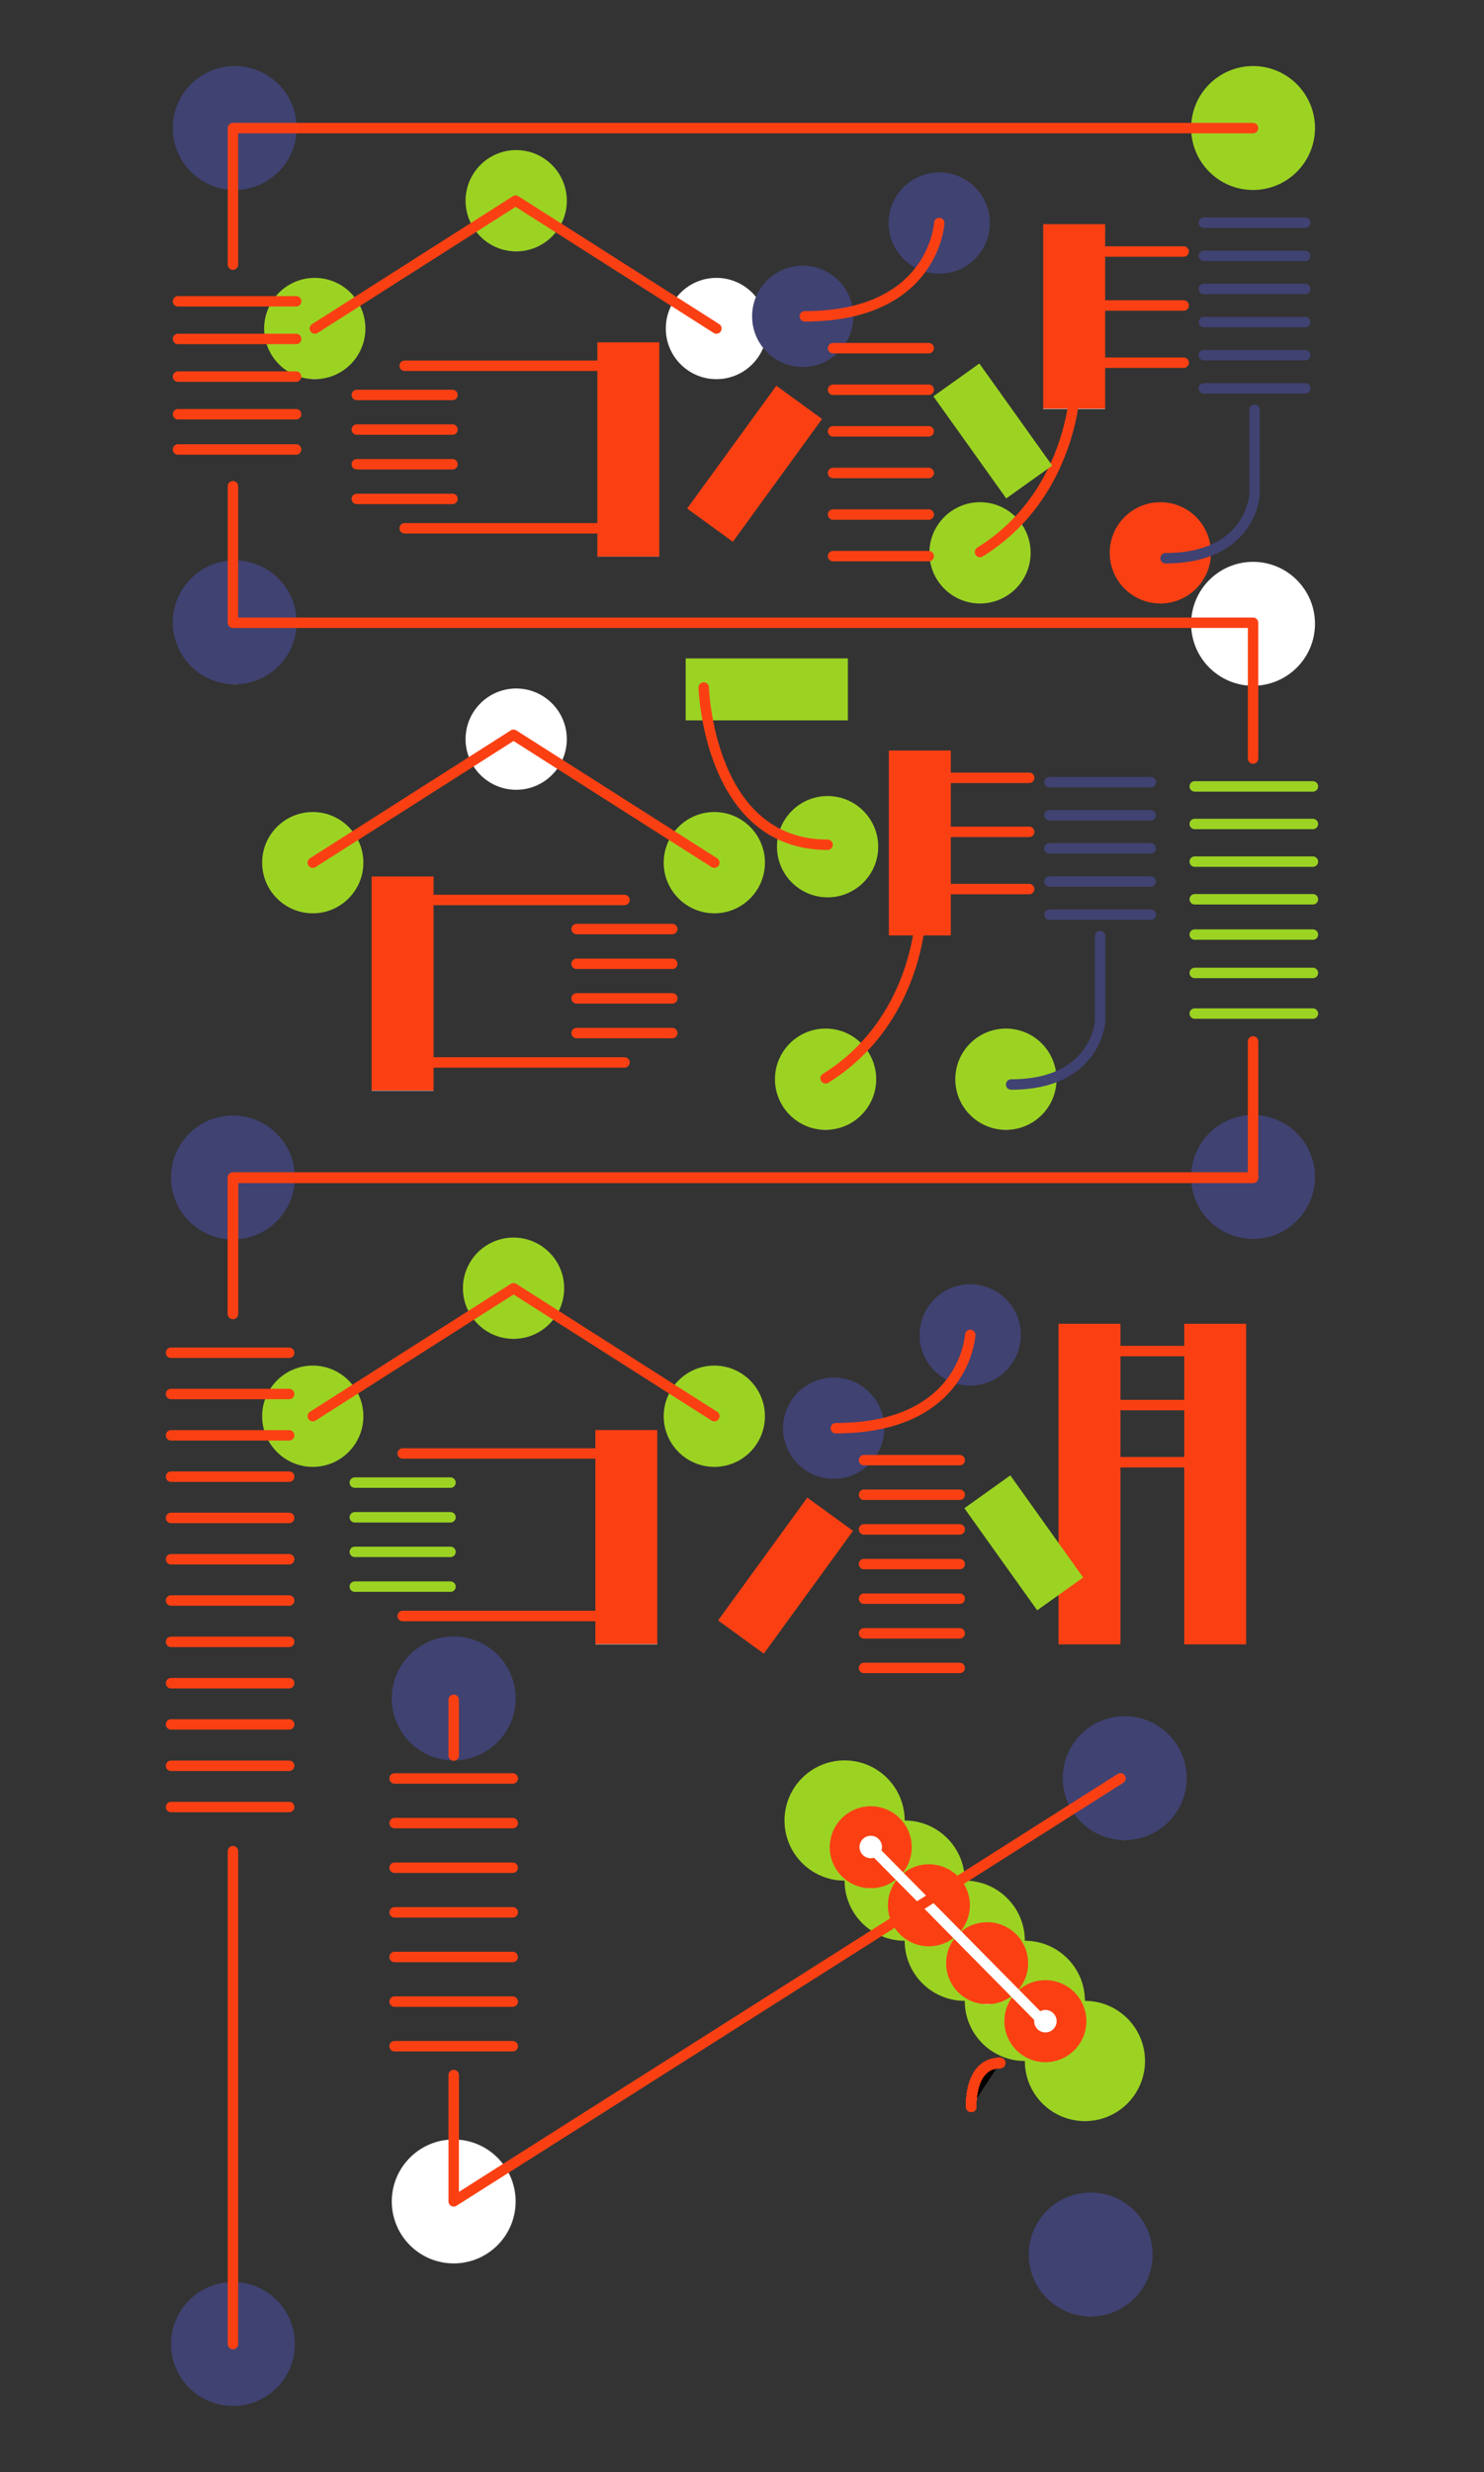 <?xml version="1.0" encoding="UTF-8"?>
<svg id="bot12" xmlns="http://www.w3.org/2000/svg" viewBox="0 0 185 308">
  <rect x="0" y="0" width="185" height="308" fill="#333333" stroke="none"/>
  <defs>
    <style>
      /*
      .color-1 {
        fill: #fa4013;
      }

      .color-4 {
        fill: #fff;
      }

      .color-2 {
        fill: #9cd323;
      }

      .color-3 {
        fill: #404272;

      } */
     .stroke-width {
        stroke-width: 1.3px;
      }

      .stroke-color-1 {
        stroke: #fa4013;
      }

      .stroke-color-2 {
        stroke: #9cd323;
      }

      .stroke-color-3 {
        stroke:#404272;
      }

      .stroke-color-4 {
        stroke: #ffffff;
      }      
    </style>
    <linearGradient id="color-1" gradientTransform="rotate(90)">
      <stop offset="0%" stop-color="#fa4013" />
      <stop offset="100%" stop-color="#fa4013" />
      <stop offset="100%" stop-color="white" />
    </linearGradient>
    <linearGradient id="color-2" gradientTransform="rotate(90)">
      <stop offset="0%" stop-color="#9cd323" />
      <stop offset="100%" stop-color="#9cd323" />
      <stop offset="100%" stop-color="white" />
    </linearGradient>
    <linearGradient id="color-3" gradientTransform="rotate(90)">
      <stop offset="0%" stop-color="#404272" />
      <stop offset="100%" stop-color="#404272" />
      <stop offset="100%" stop-color="white" />
    </linearGradient>   
    <linearGradient id="color-4" gradientTransform="rotate(90)">
      <stop offset="0%" stop-color="#ffffff" />
      <stop offset="100%" stop-color="#ffffff" />
      <stop offset="100%" stop-color="white" />
    </linearGradient>  
  </defs>
  <path class="color-2" d="m122.17,75.19c3.49,0,6.31-2.83,6.31-6.31s-2.83-6.31-6.31-6.31-6.31,2.83-6.31,6.31,2.83,6.31,6.31,6.31Z" fill="url(#color-2)"/>
  <path class="color-2" d="m144.65,75.19c3.49,0,6.31-2.83,6.31-6.31s-2.83-6.31-6.31-6.31-6.31,2.83-6.31,6.31,2.83,6.31,6.31,6.31Z" fill="url(#color-1)"/>
  <path class="color-1" d="m137.77,27.93h-7.72v23.03h7.72v-23.03Z" fill="url(#color-1)"/>
  <path stroke-linejoin="round" stroke-linecap="round" class="stroke-width stroke-color-1" d="m133.98,48.82s-.48,12.92-11.81,19.96" fill="none"/>
  <path stroke-linejoin="round" stroke-linecap="round" class="stroke-width stroke-color-1" d="m135.92,31.34h11.64" fill="none"/>
  <path stroke-linejoin="round" stroke-linecap="round" class="stroke-width stroke-color-1" d="m135.92,38.06h11.64" fill="none"/>
  <path stroke-linejoin="round" stroke-linecap="round" class="stroke-width stroke-color-1" d="m135.92,45.19h11.64" fill="none"/>
  <path stroke-linejoin="round" stroke-linecap="round" class="stroke-width stroke-color-3" d="m150.08,27.74h12.63" fill="none"/>
  <path stroke-linejoin="round" stroke-linecap="round" class="stroke-width stroke-color-3" d="m150.08,31.88h12.63" fill="none"/>
  <path stroke-linejoin="round" stroke-linecap="round" class="stroke-width stroke-color-3" d="m150.08,36h12.63" fill="none"/>
  <path stroke-linejoin="round" stroke-linecap="round" class="stroke-width stroke-color-3" d="m150.08,40.13h12.63" fill="none"/>
  <path stroke-linejoin="round" stroke-linecap="round" class="stroke-width stroke-color-3" d="m150.08,44.25h12.63" fill="none"/>
  <path stroke-linejoin="round" stroke-linecap="round" class="stroke-width stroke-color-3" d="m150.08,48.39h12.63" fill="none"/>
  <path stroke-linejoin="round" stroke-linecap="round" class="stroke-width stroke-color-3" d="m156.39,51.05v10.64s-.46,7.86-11.09,7.86" fill="none"/>
  <path class="color-2" d="m102.92,140.77c3.49,0,6.31-2.83,6.31-6.31s-2.83-6.31-6.31-6.31-6.31,2.83-6.31,6.31,2.83,6.31,6.31,6.31Z" fill="url(#color-2)"/>
  <path class="color-2" d="m125.4,140.77c3.49,0,6.31-2.83,6.31-6.31s-2.83-6.31-6.31-6.31-6.31,2.83-6.31,6.31,2.83,6.31,6.31,6.31Z" fill="url(#color-2)"/>
  <path class="color-1" d="m118.53,93.51h-7.72v23.03h7.72v-23.03Z" fill="url(#color-1)"/>
  <path stroke-linejoin="round" stroke-linecap="round" class="stroke-width stroke-color-1" d="m114.73,114.39s-.48,12.92-11.81,19.96" fill="none"/>
  <path stroke-linejoin="round" stroke-linecap="round" class="stroke-width stroke-color-1" d="m116.67,96.91h11.63" fill="none"/>
  <path stroke-linejoin="round" stroke-linecap="round" class="stroke-width stroke-color-1" d="m116.67,103.64h11.63" fill="none"/>
  <path stroke-linejoin="round" stroke-linecap="round" class="stroke-width stroke-color-1" d="m116.67,110.77h11.63" fill="none"/>
  <path class="color-1" d="m139.68,164.93h-7.72v39.94h7.72v-39.94Z" fill="url(#color-1)"/>
  <path class="color-1" d="m155.35,164.93h-7.72v39.94h7.72v-39.94Z" fill="url(#color-1)"/>
  <path stroke-linejoin="round" stroke-linecap="round" class="stroke-width stroke-color-1" d="m137.83,168.33h11.63" fill="none"/>
  <path stroke-linejoin="round" stroke-linecap="round" class="stroke-width stroke-color-1" d="m137.83,175.06h11.63" fill="none"/>
  <path stroke-linejoin="round" stroke-linecap="round" class="stroke-width stroke-color-1" d="m137.83,182.18h11.63" fill="none"/>
  <path stroke-linejoin="round" stroke-linecap="round" class="stroke-width stroke-color-3" d="m130.83,97.45h12.63" fill="none"/>
  <path stroke-linejoin="round" stroke-linecap="round" class="stroke-width stroke-color-3" d="m130.83,101.58h12.63" fill="none"/>
  <path stroke-linejoin="round" stroke-linecap="round" class="stroke-width stroke-color-3" d="m130.83,105.7h12.63" fill="none"/>
  <path stroke-linejoin="round" stroke-linecap="round" class="stroke-width stroke-color-3" d="m130.83,109.83h12.63" fill="none"/>
  <path stroke-linejoin="round" stroke-linecap="round" class="stroke-width stroke-color-3" d="m130.83,113.96h12.63" fill="none"/>
  <path stroke-linejoin="round" stroke-linecap="round" class="stroke-width stroke-color-3" d="m137.14,116.62v10.64s-.46,7.86-11.09,7.86" fill="none"/>
  <path class="color-2" d="m105.29,219.33c4.13,0,7.49,3.35,7.49,7.49,4.13,0,7.49,3.35,7.49,7.49,4.13,0,7.49,3.35,7.49,7.49,4.13,0,7.49,3.35,7.49,7.49,4.13,0,7.49,3.35,7.49,7.49s-3.35,7.49-7.49,7.49-7.49-3.35-7.49-7.49c-4.13,0-7.49-3.35-7.49-7.49-4.13,0-7.49-3.35-7.49-7.49-4.13,0-7.49-3.35-7.49-7.49-4.13,0-7.49-3.35-7.49-7.49s3.35-7.49,7.49-7.49Z" fill="url(#color-2)"/>
  <path class="color-1" d="m108.55,235.26c2.82,0,5.11-2.29,5.11-5.11s-2.29-5.11-5.11-5.11-5.11,2.29-5.11,5.11,2.29,5.11,5.11,5.11Z" fill="url(#color-1)"/>
  <path class="color-1" d="m115.8,242.49c2.82,0,5.11-2.29,5.11-5.11s-2.29-5.11-5.11-5.11-5.11,2.29-5.11,5.11,2.29,5.11,5.11,5.11Z" fill="url(#color-1)"/>
  <path class="color-1" d="m123.06,249.71c2.82,0,5.11-2.29,5.11-5.11s-2.29-5.11-5.11-5.11-5.11,2.29-5.11,5.11,2.29,5.11,5.11,5.11Z" fill="url(#color-1)"/>
  <path class="color-1" d="m130.32,256.93c2.82,0,5.11-2.29,5.11-5.11s-2.29-5.11-5.11-5.11-5.11,2.29-5.11,5.11,2.29,5.11,5.11,5.11Z" fill="url(#color-1)"/>
  <path class="color-4" d="m108.55,231.52c.78,0,1.4-.63,1.4-1.4s-.63-1.4-1.4-1.4-1.4.63-1.4,1.4.63,1.4,1.4,1.4Z" fill="url(#color-4)"/>
  <path class="color-4" d="m130.32,253.22c.78,0,1.4-.63,1.4-1.4s-.63-1.4-1.4-1.4-1.4.63-1.4,1.4.63,1.4,1.4,1.4Z" fill="url(#color-4)"/>
  <path stroke-linejoin="round" stroke-linecap="round" class="stroke-width stroke-color-4" d="m108.55,230.12l21.77,22.03" fill="none"/>
  <path class="color-2" d="m156.21,23.67c4.26,0,7.72-3.46,7.72-7.72s-3.46-7.72-7.72-7.72-7.72,3.46-7.72,7.72,3.46,7.72,7.72,7.72Z" fill="url(#color-2)"/>
  <path class="color-3" d="m29.26,23.67c4.26,0,7.72-3.46,7.72-7.72s-3.46-7.72-7.72-7.72-7.72,3.46-7.72,7.72,3.46,7.72,7.72,7.72Z" fill="url(#color-3)"/>
  <path class="color-3" d="m29.26,85.26c4.26,0,7.72-3.46,7.72-7.72s-3.46-7.72-7.72-7.72-7.72,3.46-7.72,7.72,3.46,7.72,7.72,7.72Z" fill="url(#color-3)"/>
  <path class="color-3" d="m156.21,85.44c4.26,0,7.72-3.46,7.72-7.72s-3.46-7.72-7.72-7.72-7.72,3.46-7.72,7.72,3.46,7.72,7.72,7.72Z" fill="url(#color-4)"/>
  <path class="color-3" d="m156.21,154.36c4.26,0,7.72-3.46,7.72-7.72s-3.46-7.72-7.72-7.72-7.72,3.46-7.72,7.72,3.46,7.72,7.72,7.72Z" fill="url(#color-3)"/>
  <path class="color-3" d="m29.04,154.42c4.26,0,7.72-3.46,7.72-7.72s-3.46-7.72-7.72-7.72-7.72,3.46-7.72,7.72,3.46,7.72,7.72,7.72Z" fill="url(#color-3)"/>
  <path class="color-3" d="m56.56,219.33c4.26,0,7.72-3.46,7.72-7.72s-3.46-7.72-7.72-7.72-7.72,3.46-7.72,7.72,3.46,7.72,7.72,7.72Z" fill="url(#color-3)"/>
  <path class="color-3" d="m56.56,282c4.26,0,7.72-3.46,7.72-7.72s-3.46-7.72-7.72-7.72-7.72,3.46-7.72,7.72,3.46,7.72,7.72,7.72Z" fill="url(#color-4)"/>
  <path class="color-3" d="m140.21,229.26c4.26,0,7.72-3.46,7.72-7.72s-3.46-7.72-7.72-7.72-7.72,3.46-7.72,7.72,3.46,7.72,7.72,7.72Z" fill="url(#color-3)"/>
  <path class="color-3" d="m29.04,299.76c4.26,0,7.72-3.46,7.72-7.72s-3.46-7.72-7.72-7.72-7.72,3.46-7.72,7.72,3.46,7.72,7.72,7.72Z" fill="url(#color-3)"/>
  <path class="color-3" d="m135.97,288.61c4.26,0,7.72-3.46,7.72-7.72s-3.46-7.72-7.72-7.72-7.72,3.46-7.72,7.72,3.46,7.72,7.72,7.72Z" fill="url(#color-3)"/>
  <path class="color-1" d="m82.19,42.65h-7.72v26.7h7.72v-26.7Z" fill="url(#color-1)"/>
  <path stroke-linejoin="round" stroke-linecap="round" class="stroke-width stroke-color-1" d="m78.11,45.57h-27.66" fill="none"/>
  <path stroke-linejoin="round" stroke-linecap="round" class="stroke-width stroke-color-1" d="m78.11,65.82h-27.66" fill="none"/>
  <path stroke-linejoin="round" stroke-linecap="round" class="stroke-width stroke-color-1" d="m44.48,49.21h11.93" fill="none"/>
  <path stroke-linejoin="round" stroke-linecap="round" class="stroke-width stroke-color-1" d="m44.48,53.52h11.93" fill="none"/>
  <path stroke-linejoin="round" stroke-linecap="round" class="stroke-width stroke-color-1" d="m44.48,57.84h11.93" fill="none"/>
  <path stroke-linejoin="round" stroke-linecap="round" class="stroke-width stroke-color-1" d="m44.48,62.16h11.93" fill="none"/>
  <path class="color-2" d="m89.31,47.24c3.49,0,6.31-2.83,6.31-6.31s-2.83-6.31-6.31-6.31-6.31,2.83-6.31,6.31,2.83,6.31,6.31,6.31Z" fill="url(#color-4)"/>
  <path class="color-2" d="m64.35,31.32c3.49,0,6.31-2.83,6.31-6.31s-2.83-6.31-6.31-6.31-6.31,2.83-6.31,6.31,2.83,6.31,6.31,6.31Z" fill="url(#color-2)"/>
  <path class="color-2" d="m64.35,98.4c3.49,0,6.31-2.83,6.31-6.31s-2.83-6.31-6.31-6.31-6.31,2.83-6.31,6.31,2.83,6.31,6.31,6.31Z" fill="url(#color-4)"/>
  <path class="color-2" d="m64.02,166.81c3.49,0,6.31-2.83,6.31-6.31s-2.83-6.31-6.31-6.31-6.31,2.83-6.31,6.31,2.83,6.31,6.31,6.31Z" fill="url(#color-2)"/>
  <path class="color-2" d="m39.24,47.24c3.49,0,6.31-2.83,6.31-6.31s-2.83-6.31-6.31-6.31-6.31,2.83-6.31,6.31,2.83,6.31,6.31,6.31Z" fill="url(#color-2)"/>
  <path class="color-1" d="m54.05,109.2h-7.72v26.7h7.72v-26.7Z" fill="url(#color-1)"/>
  <path stroke-linejoin="round" stroke-linecap="round" class="stroke-width stroke-color-1" d="m77.85,112.13h-27.65" fill="none"/>
  <path stroke-linejoin="round" stroke-linecap="round" class="stroke-width stroke-color-1" d="m77.85,132.37h-27.65" fill="none"/>
  <path stroke-linejoin="round" stroke-linecap="round" class="stroke-width stroke-color-1" d="m71.88,115.75h11.93" fill="none"/>
  <path stroke-linejoin="round" stroke-linecap="round" class="stroke-width stroke-color-1" d="m71.88,120.08h11.93" fill="none"/>
  <path stroke-linejoin="round" stroke-linecap="round" class="stroke-width stroke-color-1" d="m71.88,124.39h11.93" fill="none"/>
  <path stroke-linejoin="round" stroke-linecap="round" class="stroke-width stroke-color-1" d="m71.88,128.71h11.93" fill="none"/>
  <path class="color-2" d="m89.05,113.79c3.49,0,6.31-2.83,6.31-6.31s-2.83-6.31-6.31-6.31-6.31,2.83-6.31,6.31,2.83,6.31,6.31,6.31Z" fill="url(#color-2)"/>
  <path class="color-2" d="m38.99,113.79c3.49,0,6.31-2.83,6.31-6.31s-2.83-6.31-6.31-6.31-6.31,2.83-6.31,6.31,2.83,6.31,6.31,6.31Z" fill="url(#color-2)"/>
  <path class="color-1" d="m81.94,178.17h-7.72v26.7h7.72v-26.7Z" fill="url(#color-1)"/>
  <path stroke-linejoin="round" stroke-linecap="round" class="stroke-width stroke-color-1" d="m77.85,181.09h-27.65" fill="none"/>
  <path stroke-linejoin="round" stroke-linecap="round" class="stroke-width stroke-color-1" d="m77.85,201.34h-27.65" fill="none"/>
  <path stroke-linejoin="round" stroke-linecap="round" class="stroke-width stroke-color-1" d="m121.07,262.48s-.26-5.45,3.6-5.45" fill="nones"/>
  <path stroke-linejoin="round" stroke-linecap="round" class="stroke-width stroke-color-2" d="m44.23,184.72h11.93" fill="none"/>
  <path stroke-linejoin="round" stroke-linecap="round" class="stroke-width stroke-color-1" d="m121.07,262.48s-.26-5.45,3.6-5.45" fill="none"/>
  <path stroke-linejoin="round" stroke-linecap="round" class="stroke-width stroke-color-2" d="m44.23,189.04h11.93" fill="none"/>
  <path stroke-linejoin="round" stroke-linecap="round" class="stroke-width stroke-color-1" d="m121.07,262.48s-.26-5.45,3.6-5.45" fill="none"/>
  <path stroke-linejoin="round" stroke-linecap="round" class="stroke-width stroke-color-2" d="m44.23,193.35h11.93" fill="none"/>
  <path stroke-linejoin="round" stroke-linecap="round" class="stroke-width stroke-color-1" d="m121.07,262.48s-.26-5.45,3.6-5.45" fill="none"/>
  <path stroke-linejoin="round" stroke-linecap="round" class="stroke-width stroke-color-2" d="m44.23,197.68h11.93" fill="none"/>
  <path class="color-2" d="m89.05,182.76c3.49,0,6.31-2.83,6.31-6.31s-2.83-6.31-6.31-6.31-6.31,2.83-6.31,6.31,2.83,6.31,6.31,6.31Z" fill="url(#color-2)"/>
  <path class="color-2" d="m38.99,182.76c3.49,0,6.31-2.83,6.31-6.31s-2.83-6.31-6.31-6.31-6.31,2.83-6.31,6.31,2.83,6.31,6.31,6.31Z" fill="url(#color-2)"/>
  <path class="color-3" d="m117.09,34.1c3.49,0,6.31-2.83,6.31-6.31s-2.83-6.31-6.31-6.31-6.31,2.83-6.31,6.31,2.83,6.31,6.31,6.31Z" fill="url(#color-3)"/>
  <path class="color-3" d="m100.07,45.72c3.49,0,6.31-2.83,6.31-6.31s-2.83-6.31-6.31-6.31-6.31,2.83-6.31,6.31,2.83,6.31,6.31,6.31Z" fill="url(#color-3)"/>
  <path stroke-linejoin="round" stroke-linecap="round" class="stroke-width stroke-color-1" d="m117.09,27.79s-.62,11.62-16.76,11.62" fill="none"/>
  <path class="color-1" d="m102.48,52.2l-5.7-4.14-11.12,15.3,5.7,4.14,11.12-15.3Z" fill="url(#color-1)"/>
  <path class="color-2" d="m125.44,62.1l5.73-4.09-9.08-12.72-5.73,4.09,9.08,12.72Z" fill="url(#color-2)"/>
  <path stroke-linejoin="round" stroke-linecap="round" class="stroke-width stroke-color-1" d="m103.85,43.38h11.93" fill="none"/>
  <path stroke-linejoin="round" stroke-linecap="round" class="stroke-width stroke-color-1" d="m103.85,48.56h11.93" fill="none"/>
  <path stroke-linejoin="round" stroke-linecap="round" class="stroke-width stroke-color-1" d="m103.85,53.74h11.93" fill="none"/>
  <path stroke-linejoin="round" stroke-linecap="round" class="stroke-width stroke-color-1" d="m103.85,58.93h11.93" fill="none"/>
  <path stroke-linejoin="round" stroke-linecap="round" class="stroke-width stroke-color-1" d="m103.85,64.11h11.93" fill="none"/>
  <path stroke-linejoin="round" stroke-linecap="round" class="stroke-width stroke-color-1" d="m103.85,69.29h11.93" fill="none"/>
  <path class="color-3" d="m120.95,172.63c3.49,0,6.31-2.83,6.31-6.31s-2.83-6.31-6.31-6.31-6.31,2.83-6.31,6.31,2.83,6.31,6.31,6.31Z" fill="url(#color-3)"/>
  <path class="color-3" d="m103.93,184.25c3.49,0,6.31-2.83,6.31-6.31s-2.83-6.31-6.31-6.31-6.31,2.83-6.31,6.31,2.83,6.31,6.31,6.31Z" fill="url(#color-3)"/>
  <path stroke-linejoin="round" stroke-linecap="round" class="stroke-width stroke-color-1" d="m120.95,166.32s-.62,11.62-16.76,11.62" fill="none"/>
  <path class="color-1" d="m106.34,190.73l-5.7-4.14-11.12,15.3,5.7,4.14,11.12-15.3Z" fill="url(#color-1)"/>
  <path class="color-2" d="m129.3,200.63l5.73-4.09-9.08-12.72-5.73,4.09,9.08,12.72Z" fill="url(#color-2)"/>
  <path stroke-linejoin="round" stroke-linecap="round" class="stroke-width stroke-color-1" d="m107.71,181.92h11.93" fill="none"/>
  <path stroke-linejoin="round" stroke-linecap="round" class="stroke-width stroke-color-1" d="m107.71,186.23h11.93" fill="none"/>
  <path stroke-linejoin="round" stroke-linecap="round" class="stroke-width stroke-color-1" d="m107.71,190.55h11.93" fill="none"/>
  <path stroke-linejoin="round" stroke-linecap="round" class="stroke-width stroke-color-1" d="m107.71,194.87h11.93" fill="none"/>
  <path stroke-linejoin="round" stroke-linecap="round" class="stroke-width stroke-color-1" d="m107.71,199.18h11.93" fill="none"/>
  <path stroke-linejoin="round" stroke-linecap="round" class="stroke-width stroke-color-1" d="m107.71,203.5h11.93" fill="none"/>
  <path stroke-linejoin="round" stroke-linecap="round" class="stroke-width stroke-color-1" d="m107.71,207.81h11.93" fill="none"/>
  <path class="color-2" d="m103.17,111.8c3.49,0,6.31-2.83,6.31-6.31s-2.83-6.31-6.31-6.31-6.31,2.83-6.31,6.31,2.83,6.31,6.31,6.31Z" fill="url(#color-2)"/>
  <path class="color-2" d="m85.48,82.03v7.72h20.22v-7.72h-20.22Z" fill="url(#color-2)"/>
  <path stroke-linejoin="round" stroke-linecap="round" class="stroke-width stroke-color-1" d="m87.73,85.66s.57,19.59,15.44,19.59" fill="none"/>
  <path stroke-linejoin="round" stroke-linecap="round" class="stroke-width stroke-color-1" d="m89.31,40.93l-25.03-15.93-25.03,15.93,25.03-15.93" fill="none"/>
  <path stroke-linejoin="round" stroke-linecap="round" class="stroke-width stroke-color-1" d="m89.05,107.48l-25.03-15.93-25.03,15.93,25.03-15.93" fill="none"/>
  <path stroke-linejoin="round" stroke-linecap="round" class="stroke-width stroke-color-1" d="m89.05,176.44l-25.03-15.93-25.03,15.93,25.03-15.93" fill="none"/>
  <path stroke-linejoin="round" stroke-linecap="round" class="stroke-width stroke-color-1" d="m22.19,37.54h14.73" fill="none"/>
  <path stroke-linejoin="round" stroke-linecap="round" class="stroke-width stroke-color-1" d="m22.19,42.23h14.73" fill="none"/>
  <path stroke-linejoin="round" stroke-linecap="round" class="stroke-width stroke-color-1" d="m22.19,46.92h14.73" fill="none"/>
  <path stroke-linejoin="round" stroke-linecap="round" class="stroke-width stroke-color-1" d="m22.19,51.61h14.73" fill="none"/>
  <path stroke-linejoin="round" stroke-linecap="round" class="stroke-width stroke-color-1" d="m22.19,56h14.73" fill="none"/>
  <path stroke-linejoin="round" stroke-linecap="round" class="stroke-width stroke-color-1" d="m121.07,262.48s-.26-5.45,3.6-5.45" fill="none"/>
  <path stroke-linejoin="round" stroke-linecap="round" class="stroke-width stroke-color-2" d="m148.94,97.98h14.73" fill="none"/>
  <path stroke-linejoin="round" stroke-linecap="round" class="stroke-width stroke-color-1" d="m121.07,262.48s-.26-5.45,3.6-5.45" fill="none"/>
  <path stroke-linejoin="round" stroke-linecap="round" class="stroke-width stroke-color-2" d="m148.94,102.66h14.73" fill="none"/>
  <path stroke-linejoin="round" stroke-linecap="round" class="stroke-width stroke-color-1" d="m121.07,262.48s-.26-5.45,3.6-5.45" fill="none"/>
  <path stroke-linejoin="round" stroke-linecap="round" class="stroke-width stroke-color-2" d="m148.94,107.35h14.73" fill="none"/>
  <path stroke-linejoin="round" stroke-linecap="round" class="stroke-width stroke-color-1" d="m121.07,262.48s-.26-5.45,3.6-5.45" fill="none"/>
  <path stroke-linejoin="round" stroke-linecap="round" class="stroke-width stroke-color-2" d="m148.94,112.04h14.73" fill="none"/>
  <path stroke-linejoin="round" stroke-linecap="round" class="stroke-width stroke-color-1" d="m121.07,262.48s-.26-5.45,3.6-5.45" fill="none"/>
  <path stroke-linejoin="round" stroke-linecap="round" class="stroke-width stroke-color-2" d="m148.94,116.44h14.73" fill="none"/>
  <path stroke-linejoin="round" stroke-linecap="round" class="stroke-width stroke-color-1" d="m121.07,262.48s-.26-5.45,3.6-5.45" fill="none"/>
  <path stroke-linejoin="round" stroke-linecap="round" class="stroke-width stroke-color-2" d="m148.94,121.22h14.73" fill="none"/>
  <path stroke-linejoin="round" stroke-linecap="round" class="stroke-width stroke-color-1" d="m121.07,262.48s-.26-5.45,3.6-5.45" fill="none"/>
  <path stroke-linejoin="round" stroke-linecap="round" class="stroke-width stroke-color-2" d="m148.94,126.28h14.73" fill="none"/>
  <path stroke-linejoin="round" stroke-linecap="round" class="stroke-width stroke-color-1" d="m21.32,168.54h14.73" fill="none"/>
  <path stroke-linejoin="round" stroke-linecap="round" class="stroke-width stroke-color-1" d="m21.32,173.68h14.73" fill="none"/>
  <path stroke-linejoin="round" stroke-linecap="round" class="stroke-width stroke-color-1" d="m21.32,178.83h14.73" fill="none"/>
  <path stroke-linejoin="round" stroke-linecap="round" class="stroke-width stroke-color-1" d="m21.32,183.98h14.73" fill="none"/>
  <path stroke-linejoin="round" stroke-linecap="round" class="stroke-width stroke-color-1" d="m21.32,189.12h14.73" fill="none"/>
  <path stroke-linejoin="round" stroke-linecap="round" class="stroke-width stroke-color-1" d="m21.32,194.27h14.73" fill="none"/>
  <path stroke-linejoin="round" stroke-linecap="round" class="stroke-width stroke-color-1" d="m21.32,199.41h14.73" fill="none"/>
  <path stroke-linejoin="round" stroke-linecap="round" class="stroke-width stroke-color-1" d="m49.19,221.58h14.73" fill="none"/>
  <path stroke-linejoin="round" stroke-linecap="round" class="stroke-width stroke-color-1" d="m49.19,227.14h14.73" fill="none"/>
  <path stroke-linejoin="round" stroke-linecap="round" class="stroke-width stroke-color-1" d="m49.19,232.7h14.73" fill="none"/>
  <path stroke-linejoin="round" stroke-linecap="round" class="stroke-width stroke-color-1" d="m49.19,238.26h14.73" fill="none"/>
  <path stroke-linejoin="round" stroke-linecap="round" class="stroke-width stroke-color-1" d="m49.19,243.82h14.73" fill="none"/>
  <path stroke-linejoin="round" stroke-linecap="round" class="stroke-width stroke-color-1" d="m49.19,249.38h14.73" fill="none"/>
  <path stroke-linejoin="round" stroke-linecap="round" class="stroke-width stroke-color-1" d="m49.19,254.94h14.73" fill="none"/>
  <path stroke-linejoin="round" stroke-linecap="round" class="stroke-width stroke-color-1" d="m21.32,204.56h14.73" fill="none"/>
  <path stroke-linejoin="round" stroke-linecap="round" class="stroke-width stroke-color-1" d="m21.32,209.71h14.73" fill="none"/>
  <path stroke-linejoin="round" stroke-linecap="round" class="stroke-width stroke-color-1" d="m21.32,214.85h14.73" fill="none"/>
  <path stroke-linejoin="round" stroke-linecap="round" class="stroke-width stroke-color-1" d="m21.32,220h14.73" fill="none"/>
  <path stroke-linejoin="round" stroke-linecap="round" class="stroke-width stroke-color-1" d="m21.32,225.14h14.73" fill="none"/>
  <path stroke-linejoin="round" stroke-linecap="round" class="stroke-width stroke-color-1" d="m156.21,15.96H29.04v17.01" fill="none"/>
  <path stroke-linejoin="round" stroke-linecap="round" class="stroke-width stroke-color-1" d="m156.21,146.7H29.04v17.01" fill="none"/>
  <path stroke-linejoin="round" stroke-linecap="round" class="stroke-width stroke-color-1" d="m29.04,60.58v17.01h127.17v16.92" fill="none"/>
  <path stroke-linejoin="round" stroke-linecap="round" class="stroke-width stroke-color-1" d="m156.21,129.75v17.01H29.04v16.92" fill="none"/>
  <path stroke-linejoin="round" stroke-linecap="round" class="stroke-width stroke-color-1" d="m29.04,230.64v61.41" fill="none"/>
  <path stroke-linejoin="round" stroke-linecap="round" class="stroke-width stroke-color-1" d="m56.56,211.78v6.95" fill="none"/>
  <path stroke-linejoin="round" stroke-linecap="round" class="stroke-width stroke-color-1" d="m56.56,258.53v15.74l83.12-52.7" fill="none"/>
</svg>